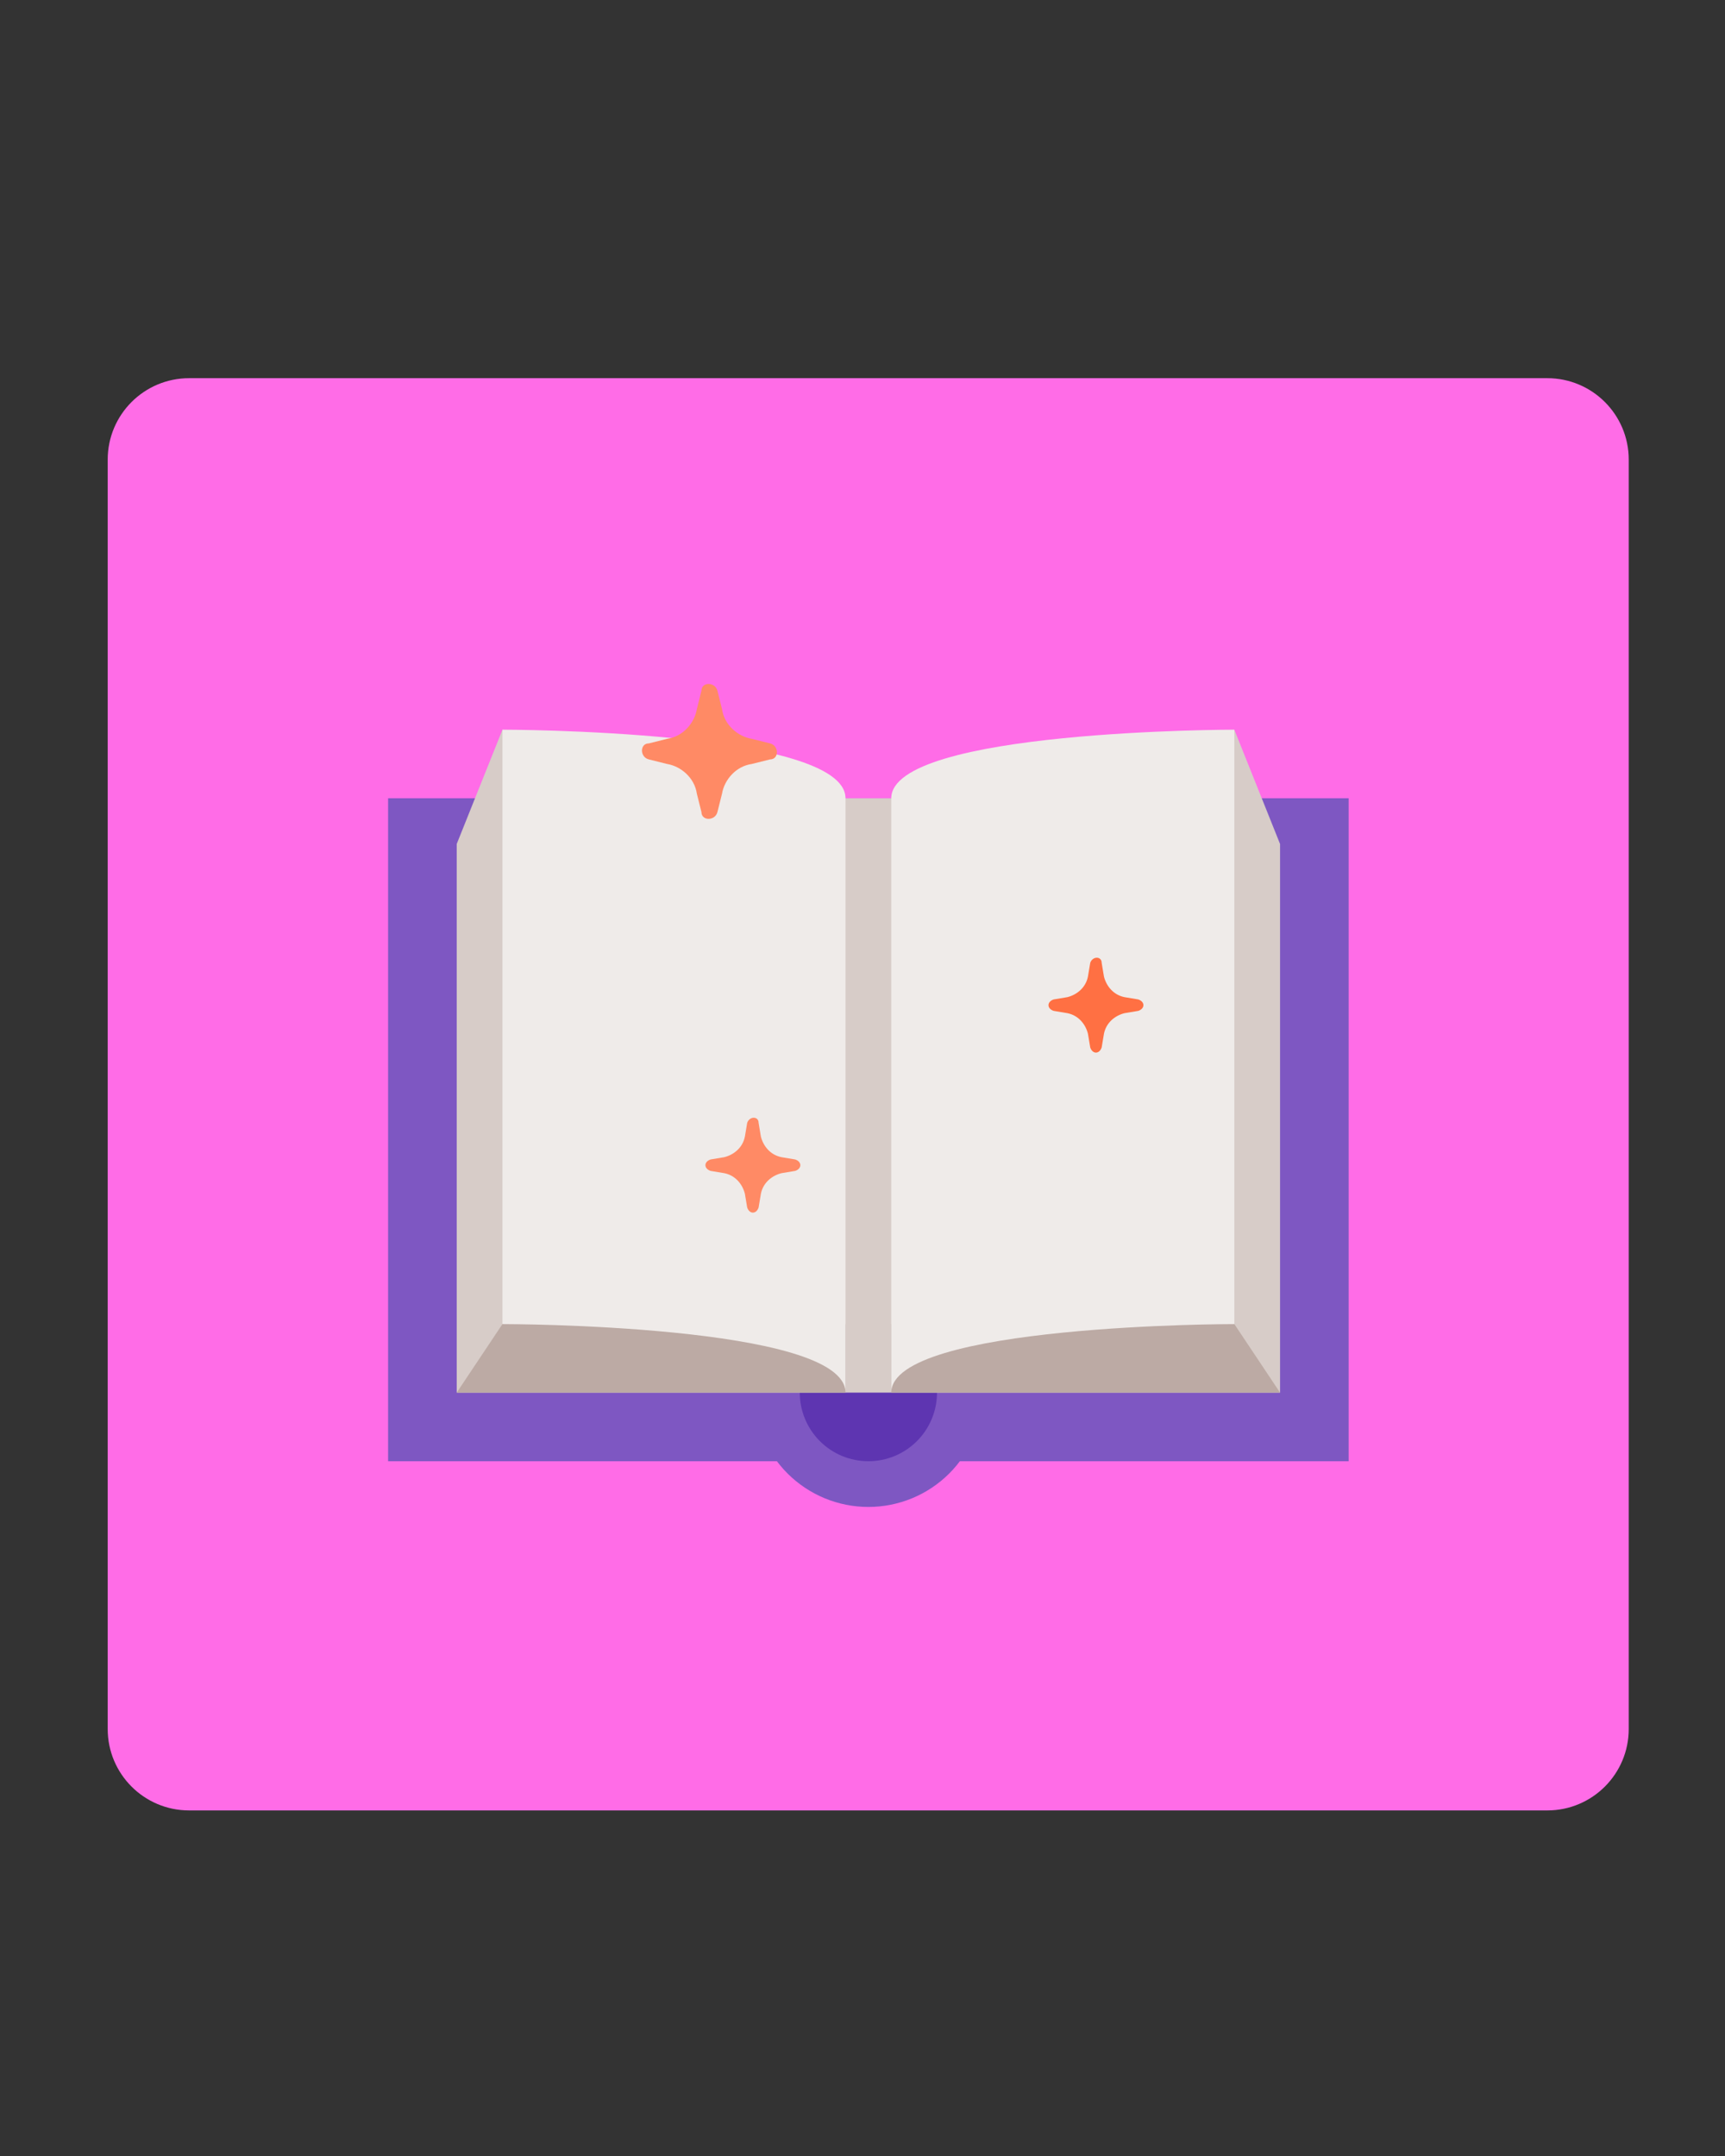 <svg xmlns="http://www.w3.org/2000/svg" xmlns:xlink="http://www.w3.org/1999/xlink" width="1080" zoomAndPan="magnify" viewBox="0 0 810 1012.5" height="1350" preserveAspectRatio="xMidYMid meet" version="1.2"><rect x="0" y="0" width="810" height="1012.5" fill="#333333" stroke="none"/><defs><clipPath id="14386461cf"><path d="M 50.574 177.602 L 765 177.602 L 765 850.215 L 50.574 850.215 Z M 50.574 177.602 "/></clipPath><clipPath id="3c5b4b1637"><path d="M 88.809 177.602 L 726.562 177.602 C 747.676 177.602 764.793 194.719 764.793 215.832 L 764.793 811.984 C 764.793 833.098 747.676 850.215 726.562 850.215 L 88.809 850.215 C 67.691 850.215 50.574 833.098 50.574 811.984 L 50.574 215.832 C 50.574 194.719 67.691 177.602 88.809 177.602 Z M 88.809 177.602 "/></clipPath><clipPath id="36912bc738"><path d="M 354 600 L 462 600 L 462 707.691 L 354 707.691 Z M 354 600 "/></clipPath></defs><g id="2edcc2c5ab"><g clip-rule="nonzero" clip-path="url(#14386461cf)"><g clip-rule="nonzero" clip-path="url(#3c5b4b1637)"><path style=" stroke:none;fill-rule:nonzero;fill:#ff6ce7;fill-opacity:1;" d="M 50.574 177.602 L 765.227 177.602 L 765.227 850.215 L 50.574 850.215 Z M 50.574 177.602 "/></g></g><path style=" stroke:none;fill-rule:nonzero;fill:#7e57c2;fill-opacity:1;" d="M 182.238 374.883 L 633.289 374.883 L 633.289 686.219 L 182.238 686.219 Z M 182.238 374.883 "/><g clip-rule="nonzero" clip-path="url(#36912bc738)"><path style=" stroke:none;fill-rule:nonzero;fill:#7e57c2;fill-opacity:1;" d="M 407.766 600.332 C 406.004 600.332 404.25 600.422 402.5 600.594 C 400.75 600.766 399.012 601.023 397.289 601.363 C 395.562 601.707 393.859 602.137 392.176 602.645 C 390.496 603.156 388.84 603.746 387.215 604.418 C 385.59 605.094 384.004 605.844 382.453 606.672 C 380.902 607.5 379.395 608.402 377.934 609.379 C 376.469 610.355 375.059 611.402 373.699 612.52 C 372.34 613.633 371.039 614.812 369.797 616.055 C 368.551 617.301 367.371 618.602 366.258 619.961 C 365.141 621.316 364.094 622.727 363.117 624.191 C 362.141 625.652 361.238 627.156 360.41 628.707 C 359.578 630.258 358.828 631.848 358.156 633.469 C 357.484 635.094 356.891 636.746 356.379 638.43 C 355.871 640.113 355.441 641.816 355.102 643.539 C 354.758 645.266 354.5 647 354.328 648.75 C 354.152 650.5 354.066 652.254 354.066 654.012 C 354.066 655.77 354.152 657.523 354.328 659.273 C 354.5 661.023 354.758 662.762 355.102 664.484 C 355.441 666.207 355.871 667.91 356.379 669.594 C 356.891 671.277 357.484 672.93 358.156 674.555 C 358.828 676.18 359.578 677.766 360.41 679.316 C 361.238 680.867 362.141 682.371 363.117 683.836 C 364.094 685.297 365.141 686.707 366.258 688.066 C 367.371 689.426 368.551 690.727 369.797 691.969 C 371.039 693.211 372.34 694.391 373.699 695.508 C 375.059 696.621 376.469 697.668 377.934 698.645 C 379.395 699.621 380.902 700.523 382.453 701.352 C 384.004 702.18 385.59 702.934 387.215 703.605 C 388.84 704.277 390.496 704.867 392.176 705.379 C 393.859 705.891 395.562 706.316 397.289 706.66 C 399.012 707.004 400.75 707.262 402.5 707.434 C 404.25 707.605 406.004 707.691 407.766 707.691 C 409.523 707.691 411.277 707.605 413.027 707.434 C 414.777 707.262 416.516 707.004 418.238 706.66 C 419.965 706.316 421.668 705.891 423.352 705.379 C 425.035 704.867 426.688 704.277 428.312 703.605 C 429.938 702.934 431.527 702.18 433.078 701.352 C 434.629 700.523 436.133 699.621 437.598 698.645 C 439.059 697.668 440.469 696.621 441.828 695.508 C 443.188 694.391 444.488 693.211 445.734 691.969 C 446.977 690.727 448.156 689.426 449.273 688.066 C 450.387 686.707 451.434 685.297 452.41 683.836 C 453.387 682.371 454.293 680.867 455.121 679.316 C 455.949 677.766 456.699 676.18 457.375 674.555 C 458.047 672.93 458.637 671.277 459.148 669.594 C 459.66 667.91 460.086 666.207 460.43 664.484 C 460.773 662.762 461.031 661.023 461.203 659.273 C 461.375 657.523 461.461 655.77 461.461 654.012 C 461.461 652.254 461.375 650.5 461.203 648.75 C 461.031 647 460.773 645.266 460.43 643.539 C 460.086 641.816 459.66 640.113 459.148 638.43 C 458.637 636.746 458.047 635.094 457.375 633.469 C 456.699 631.848 455.949 630.258 455.121 628.707 C 454.293 627.156 453.387 625.652 452.41 624.191 C 451.434 622.727 450.387 621.316 449.273 619.961 C 448.156 618.602 446.977 617.301 445.734 616.055 C 444.488 614.812 443.188 613.633 441.828 612.52 C 440.469 611.402 439.059 610.355 437.598 609.379 C 436.133 608.402 434.629 607.5 433.078 606.672 C 431.527 605.844 429.938 605.094 428.312 604.418 C 426.688 603.746 425.035 603.156 423.352 602.645 C 421.668 602.137 419.965 601.707 418.238 601.363 C 416.516 601.023 414.777 600.766 413.027 600.594 C 411.277 600.422 409.523 600.332 407.766 600.332 Z M 407.766 600.332 "/></g><path style=" stroke:none;fill-rule:nonzero;fill:#5e35b1;fill-opacity:1;" d="M 407.766 621.805 C 406.711 621.805 405.656 621.855 404.605 621.961 C 403.555 622.062 402.516 622.219 401.48 622.426 C 400.445 622.629 399.422 622.887 398.41 623.191 C 397.402 623.5 396.41 623.852 395.434 624.258 C 394.461 624.66 393.508 625.109 392.578 625.609 C 391.645 626.105 390.742 626.648 389.863 627.234 C 388.988 627.82 388.141 628.445 387.324 629.117 C 386.512 629.785 385.73 630.492 384.984 631.238 C 384.238 631.984 383.527 632.766 382.859 633.582 C 382.191 634.395 381.562 635.242 380.977 636.117 C 380.391 636.996 379.848 637.898 379.352 638.828 C 378.852 639.762 378.402 640.711 378 641.688 C 377.594 642.66 377.238 643.652 376.934 644.664 C 376.629 645.672 376.371 646.695 376.164 647.73 C 375.961 648.762 375.805 649.805 375.703 650.855 C 375.598 651.906 375.547 652.957 375.547 654.012 C 375.547 655.066 375.598 656.121 375.703 657.168 C 375.805 658.219 375.961 659.262 376.164 660.297 C 376.371 661.332 376.629 662.352 376.934 663.363 C 377.238 664.371 377.594 665.363 378 666.336 C 378.402 667.312 378.852 668.266 379.352 669.195 C 379.848 670.125 380.391 671.027 380.977 671.906 C 381.562 672.781 382.191 673.629 382.859 674.445 C 383.527 675.258 384.238 676.039 384.984 676.785 C 385.73 677.531 386.512 678.238 387.324 678.91 C 388.141 679.578 388.988 680.207 389.863 680.793 C 390.742 681.379 391.645 681.918 392.578 682.418 C 393.508 682.914 394.461 683.363 395.434 683.77 C 396.41 684.172 397.402 684.527 398.41 684.832 C 399.422 685.141 400.445 685.395 401.48 685.602 C 402.516 685.805 403.555 685.961 404.605 686.062 C 405.656 686.168 406.711 686.219 407.766 686.219 C 408.82 686.219 409.871 686.168 410.922 686.062 C 411.973 685.961 413.016 685.805 414.051 685.602 C 415.086 685.395 416.105 685.141 417.117 684.832 C 418.125 684.527 419.117 684.172 420.094 683.77 C 421.07 683.363 422.02 682.914 422.953 682.418 C 423.883 681.918 424.785 681.379 425.664 680.793 C 426.539 680.207 427.387 679.578 428.203 678.91 C 429.02 678.238 429.801 677.531 430.547 676.785 C 431.293 676.039 432 675.258 432.668 674.445 C 433.34 673.629 433.965 672.781 434.551 671.906 C 435.137 671.027 435.68 670.125 436.18 669.195 C 436.676 668.266 437.125 667.312 437.531 666.336 C 437.934 665.363 438.289 664.371 438.594 663.363 C 438.902 662.352 439.156 661.332 439.363 660.297 C 439.57 659.262 439.723 658.219 439.828 657.168 C 439.93 656.121 439.98 655.066 439.98 654.012 C 439.98 652.957 439.93 651.906 439.828 650.855 C 439.723 649.805 439.57 648.762 439.363 647.73 C 439.156 646.695 438.902 645.672 438.594 644.664 C 438.289 643.652 437.934 642.66 437.531 641.688 C 437.125 640.711 436.676 639.762 436.18 638.828 C 435.68 637.898 435.137 636.996 434.551 636.117 C 433.965 635.242 433.34 634.395 432.668 633.582 C 432 632.766 431.293 631.984 430.547 631.238 C 429.801 630.492 429.02 629.785 428.203 629.117 C 427.387 628.445 426.539 627.82 425.664 627.234 C 424.785 626.648 423.883 626.105 422.953 625.609 C 422.02 625.109 421.07 624.66 420.094 624.258 C 419.117 623.852 418.125 623.5 417.117 623.191 C 416.105 622.887 415.086 622.629 414.051 622.426 C 413.016 622.219 411.973 622.062 410.922 621.961 C 409.871 621.855 408.82 621.805 407.766 621.805 Z M 407.766 621.805 "/><path style=" stroke:none;fill-rule:nonzero;fill:#d7ccc8;fill-opacity:1;" d="M 579.594 342.676 L 418.504 374.883 L 397.023 374.883 L 235.938 342.676 L 214.457 396.355 L 214.457 654.012 L 601.07 654.012 L 601.07 396.355 Z M 579.594 342.676 "/><path style=" stroke:none;fill-rule:nonzero;fill:#bcaaa4;fill-opacity:1;" d="M 235.938 621.805 L 397.023 621.805 L 397.023 654.012 L 418.504 654.012 L 418.504 621.805 L 579.594 621.805 L 601.07 654.012 L 214.457 654.012 Z M 235.938 621.805 "/><path style=" stroke:none;fill-rule:nonzero;fill:#efebe9;fill-opacity:1;" d="M 579.594 342.676 C 579.594 342.676 418.504 342.676 418.504 374.883 C 418.504 407.09 418.504 654.012 418.504 654.012 C 418.504 621.805 579.594 621.805 579.594 621.805 Z M 235.938 342.676 C 235.938 342.676 397.023 342.676 397.023 374.883 C 397.023 407.09 397.023 654.012 397.023 654.012 C 397.023 621.805 235.938 621.805 235.938 621.805 Z M 235.938 342.676 "/><path style=" stroke:none;fill-rule:nonzero;fill:#ff8a65;fill-opacity:1;" d="M 336.887 324.426 L 339.031 333.016 C 340.105 340.531 346.551 345.898 352.996 346.973 L 361.586 349.117 C 365.883 350.191 365.883 356.633 361.586 356.633 L 352.996 358.781 C 345.477 359.855 340.105 366.297 339.031 372.738 L 336.887 381.324 C 335.812 385.621 329.367 385.621 329.367 381.324 L 327.219 372.738 C 326.145 365.223 319.703 359.855 313.258 358.781 L 304.668 356.633 C 300.371 355.559 300.371 349.117 304.668 349.117 L 313.258 346.973 C 320.777 345.898 326.145 339.457 327.219 333.016 L 329.367 324.426 C 329.367 320.133 335.812 320.133 336.887 324.426 Z M 336.887 324.426 "/><path style=" stroke:none;fill-rule:nonzero;fill:#ff7043;fill-opacity:1;" d="M 517.305 452.18 L 518.379 458.621 C 519.453 462.918 522.676 467.211 528.043 468.285 L 534.488 469.359 C 537.711 470.434 537.711 473.652 534.488 474.727 L 528.043 475.801 C 523.75 476.875 519.453 480.094 518.379 485.461 L 517.305 491.902 C 516.23 495.125 513.008 495.125 511.934 491.902 L 510.859 485.461 C 509.789 481.168 506.566 476.875 501.195 475.801 L 494.754 474.727 C 491.531 473.652 491.531 470.434 494.754 469.359 L 501.195 468.285 C 505.492 467.211 509.789 463.992 510.859 458.621 L 511.934 452.18 C 513.008 448.961 517.305 448.961 517.305 452.18 Z M 517.305 452.18 "/><path style=" stroke:none;fill-rule:nonzero;fill:#ff8a65;fill-opacity:1;" d="M 356.215 527.332 L 357.289 533.773 C 358.363 538.066 361.586 542.359 366.957 543.434 L 373.398 544.508 C 376.621 545.582 376.621 548.801 373.398 549.875 L 366.957 550.949 C 362.66 552.023 358.363 555.242 357.289 560.613 L 356.215 567.055 C 355.141 570.273 351.922 570.273 350.848 567.055 L 349.773 560.613 C 348.699 556.316 345.477 552.023 340.105 550.949 L 333.664 549.875 C 330.441 548.801 330.441 545.582 333.664 544.508 L 340.105 543.434 C 344.402 542.359 348.699 539.141 349.773 533.773 L 350.848 527.332 C 351.922 524.109 356.215 524.109 356.215 527.332 Z M 356.215 527.332 "/></g></svg>